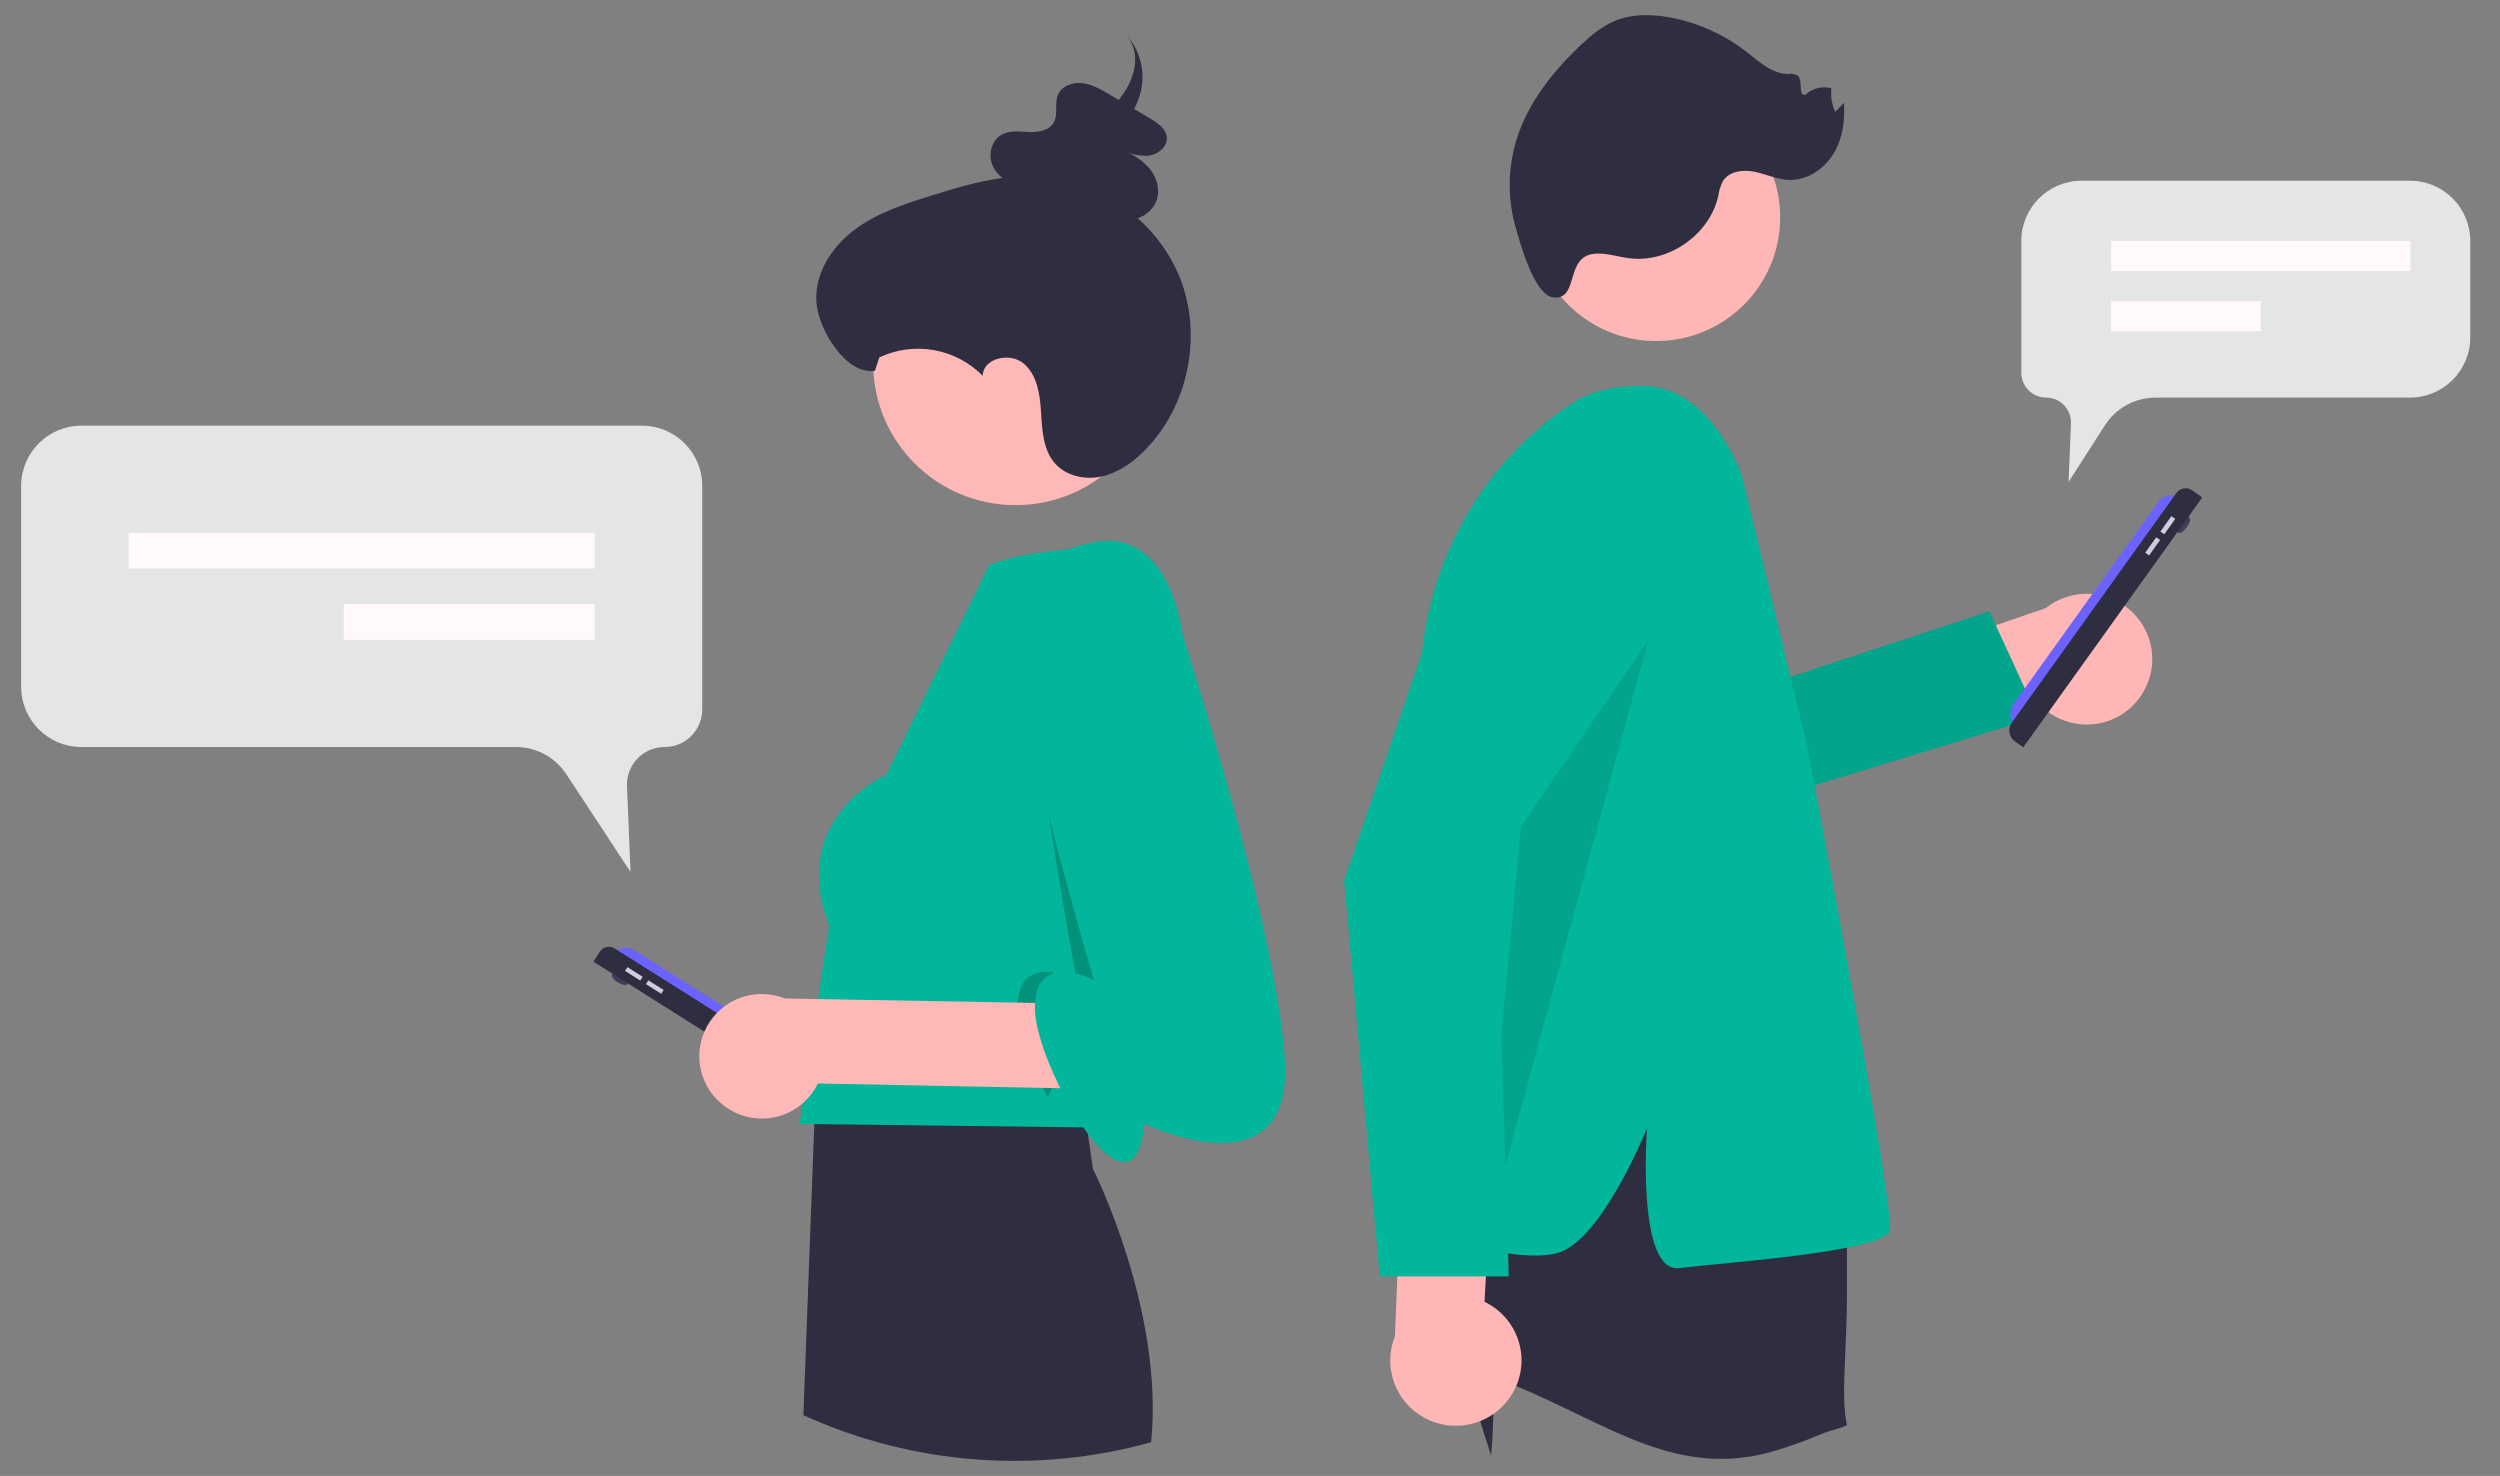 <svg width="83" height="49" viewBox="0 0 83 49" fill="none" xmlns="http://www.w3.org/2000/svg">
<rect x="0" y="0" width="83" height="49" fill="#808080" stroke="none"/>
<path d="M20.822 32.678C20.856 32.626 20.769 32.512 20.629 32.424C20.489 32.336 20.349 32.306 20.316 32.359C20.283 32.411 20.369 32.525 20.509 32.613C20.649 32.701 20.789 32.73 20.822 32.678Z" fill="#3F3D56"/>
<path d="M20.332 31.706C20.369 31.648 20.416 31.598 20.473 31.558C20.529 31.519 20.593 31.491 20.66 31.476C20.727 31.461 20.797 31.459 20.865 31.471C20.933 31.482 20.997 31.507 21.056 31.544L27.704 35.738C27.763 35.775 27.813 35.822 27.853 35.879C27.892 35.935 27.921 35.998 27.936 36.065C27.951 36.132 27.953 36.201 27.941 36.269C27.929 36.336 27.904 36.401 27.867 36.459L20.332 31.706Z" fill="#6C63FF"/>
<path d="M19.703 31.928L19.912 31.599C19.963 31.519 20.043 31.462 20.136 31.441C20.229 31.421 20.326 31.437 20.407 31.488L27.977 36.263C28.024 36.293 28.065 36.331 28.097 36.377C28.129 36.422 28.152 36.474 28.164 36.528C28.176 36.582 28.178 36.638 28.168 36.693C28.159 36.748 28.138 36.8 28.108 36.847L27.935 37.12L19.703 31.928Z" fill="#2F2E41"/>
<path d="M20.83 32.108L20.75 32.235L21.256 32.554L21.336 32.428L20.83 32.108Z" fill="#D0CDE1"/>
<path d="M21.526 32.548L21.446 32.674L21.953 32.993L22.033 32.867L21.526 32.548Z" fill="#D0CDE1"/>
<path d="M33.716 16.771C36.326 16.771 38.442 14.664 38.442 12.064C38.442 9.464 36.326 7.356 33.716 7.356C31.106 7.356 28.99 9.464 28.99 12.064C28.99 14.664 31.106 16.771 33.716 16.771Z" fill="#FFB8B8"/>
<path d="M38.217 47.882C34.383 48.949 30.293 48.63 26.672 46.984L27.035 37.321L27.062 36.569L27.073 36.325L27.085 35.966L27.094 35.736C27.094 35.736 27.109 35.735 27.137 35.734C27.214 35.729 27.392 35.716 27.648 35.702C27.944 35.684 28.342 35.663 28.806 35.644C28.916 35.639 29.03 35.635 29.146 35.629C31.59 35.539 35.407 35.52 35.912 36.253L35.976 36.685L36.078 37.382L36.287 38.807C36.287 38.807 38.66 43.508 38.217 47.882Z" fill="#2F2E41"/>
<path d="M39.416 23.511L38.486 32.076L36.713 35.981L36.056 37.43L26.546 37.315L27.526 30.713C26.143 27.154 29.428 25.719 29.428 25.719L32.836 18.765C32.836 18.765 33.743 18.313 36.113 18.199C38.317 18.093 36.58 18.426 36.58 18.426C39.461 18.139 39.416 23.511 39.416 23.511Z" fill="#02B69B"/>
<path opacity="0.2" d="M36.557 32.528L34.784 36.434C34.215 35.373 33.781 34.171 33.781 33.462C33.781 31.51 35.741 32.543 35.741 32.543C35.741 32.543 34.156 23.904 34.156 21.32C34.156 19.605 35.592 27.219 36.557 32.528Z" fill="black"/>
<path d="M39.163 9.196C38.855 8.449 38.38 7.782 37.773 7.246C38.022 7.163 38.23 6.989 38.354 6.758C38.536 6.4 38.44 5.95 38.192 5.629C37.967 5.358 37.675 5.149 37.345 5.022C37.587 5.131 37.851 5.182 38.117 5.17C38.438 5.136 38.759 4.885 38.74 4.573C38.722 4.276 38.429 4.076 38.165 3.921C37.995 3.82 37.824 3.72 37.653 3.619C37.704 3.521 37.748 3.421 37.786 3.317C37.934 2.942 37.969 2.533 37.889 2.138C37.808 1.744 37.615 1.38 37.332 1.092C37.892 1.659 37.749 2.537 37.196 3.249C37.178 3.272 37.159 3.295 37.141 3.317C37.031 3.253 36.922 3.188 36.812 3.124C36.539 2.963 36.255 2.799 35.938 2.761C35.621 2.723 35.26 2.848 35.13 3.13C34.992 3.431 35.149 3.816 34.969 4.096C34.811 4.341 34.466 4.394 34.167 4.382C33.868 4.37 33.55 4.323 33.284 4.455C32.914 4.638 32.793 5.133 32.957 5.503C33.03 5.66 33.139 5.798 33.276 5.906C32.484 6.016 31.704 6.25 30.938 6.488C30.035 6.769 29.115 7.067 28.36 7.636C27.605 8.204 27.033 9.101 27.105 10.041C27.177 10.981 28.114 12.461 29.048 12.311L29.191 11.867C29.756 11.6 30.39 11.515 31.006 11.624C31.622 11.733 32.188 12.031 32.626 12.476C32.637 11.884 33.541 11.687 33.992 12.073C34.442 12.459 34.529 13.111 34.564 13.702C34.599 14.293 34.632 14.936 35.023 15.382C35.398 15.81 36.036 15.943 36.592 15.815C37.148 15.688 37.628 15.336 38.026 14.93C39.47 13.454 39.935 11.108 39.163 9.196Z" fill="#2F2E41"/>
<path d="M24.089 36.75C24.334 36.925 24.614 37.045 24.91 37.101C25.207 37.157 25.512 37.147 25.804 37.073C26.096 36.998 26.368 36.861 26.601 36.671C26.834 36.481 27.022 36.242 27.153 35.971L40.027 36.225L40.879 33.414L26.061 33.149C25.589 32.961 25.066 32.952 24.588 33.123C24.11 33.294 23.712 33.634 23.47 34.077C23.227 34.521 23.155 35.038 23.27 35.531C23.384 36.023 23.676 36.457 24.089 36.75Z" fill="#FFB8B8"/>
<path d="M36.605 17.962C36.605 17.962 33.608 18.192 33.608 20.775C33.608 23.358 36.317 32.543 36.317 32.543C36.317 32.543 34.358 31.51 34.358 33.462C34.358 35.413 37.642 41.097 37.988 37.308C37.988 37.308 42.945 39.719 42.657 35.184C42.368 30.649 39.256 21.062 39.256 21.062C39.256 21.062 38.91 17.79 36.605 17.962Z" fill="#02B69B"/>
<path d="M0.702 16.132C0.702 15.028 1.598 14.132 2.702 14.132H21.315C22.419 14.132 23.315 15.028 23.315 16.132V23.551C23.315 24.242 22.755 24.801 22.065 24.801C21.354 24.801 20.786 25.393 20.816 26.103L20.934 28.95L18.801 25.703C18.431 25.14 17.803 24.801 17.13 24.801H2.702C1.598 24.801 0.702 23.906 0.702 22.801V16.132Z" fill="#E5E5E5"/>
<rect x="4.273" y="17.689" width="15.472" height="1.185" fill="#FFF9FB"/>
<rect x="11.413" y="20.06" width="8.331" height="1.185" fill="#FFF9FB"/>
<path d="M70.999 23.211C70.806 23.461 70.561 23.666 70.28 23.812C69.999 23.957 69.69 24.04 69.374 24.053C69.058 24.067 68.742 24.012 68.45 23.891C68.158 23.77 67.896 23.587 67.682 23.354L63.03 25.031L61.318 22.463L67.921 20.187C68.337 19.856 68.861 19.688 69.393 19.716C69.925 19.744 70.428 19.965 70.808 20.337C71.187 20.71 71.416 21.208 71.451 21.738C71.487 22.267 71.325 22.791 70.999 23.211Z" fill="#FFB6B6"/>
<path d="M56.463 23.45L66.047 20.294L67.662 23.806L58.726 26.535L56.463 23.45Z" fill="#02A48C"/>
<path d="M60.048 44.1C56.832 44.868 53.465 44.725 50.326 43.687L50.54 41.668L50.739 39.781L53.723 35.185L54.68 33.712L58.622 35.14L59.024 37.661L59.663 41.683L60.048 44.1Z" fill="#2F2E41"/>
<path d="M61.319 47.315C61.059 47.445 60.736 47.496 60.471 47.608C60.174 47.735 59.875 47.852 59.572 47.958C59.362 48.031 59.15 48.099 58.935 48.164C55.71 49.13 53.451 47.308 50.304 46.002C50.056 45.899 49.812 45.788 49.569 45.673C49.602 46.557 49.581 47.444 49.505 48.324C49.159 47.292 48.859 46.239 48.604 45.167C48.586 45.095 48.569 45.023 48.552 44.952C48.469 44.59 48.395 44.245 48.328 43.921C48.251 43.546 48.186 43.198 48.131 42.88C47.912 41.632 47.843 40.86 47.843 40.86L50.178 34.796L50.645 34.863L50.839 34.89L52.01 35.057L53.711 35.301L56.467 35.694L59.026 38.418L61.319 40.86C61.319 40.86 61.319 41.382 61.319 42.88C61.319 44.952 61.106 46.33 61.319 47.315Z" fill="#2F2E41"/>
<path d="M54.982 11.322C57.258 11.322 59.102 9.485 59.102 7.218C59.102 4.951 57.258 3.113 54.982 3.113C52.706 3.113 50.861 4.951 50.861 7.218C50.861 9.485 52.706 11.322 54.982 11.322Z" fill="#FFB6B6"/>
<path d="M57.85 15.865C57.85 15.865 56.86 12.815 54.53 12.815C53.948 12.815 53.008 12.863 52.244 13.36C49.169 15.359 47.298 18.757 47.154 22.412L46.438 40.673C46.438 40.673 50.38 42.1 51.814 41.565C53.247 41.03 54.68 37.46 54.68 37.46C54.68 37.46 54.322 42.279 55.755 42.1C57.189 41.922 62.564 41.565 62.743 40.851C62.922 40.137 60 24.788 60 24.788L57.85 15.865Z" fill="#02B69B"/>
<path d="M52.978 8.421C53.348 8.399 53.709 8.524 54.076 8.572C55.389 8.746 56.756 7.796 57.046 6.509C57.069 6.337 57.12 6.171 57.198 6.016C57.4 5.687 57.86 5.624 58.24 5.7C58.619 5.775 58.979 5.952 59.366 5.973C59.962 6.004 60.535 5.638 60.853 5.134C61.171 4.63 61.261 4.01 61.218 3.416L60.932 3.715C60.816 3.47 60.771 3.198 60.803 2.929C60.651 2.888 60.492 2.888 60.34 2.926C60.188 2.965 60.048 3.042 59.935 3.15C59.683 3.176 59.873 2.684 59.686 2.513C59.594 2.458 59.486 2.437 59.38 2.457C58.844 2.462 58.41 2.053 57.987 1.724C57.254 1.155 56.397 0.765 55.486 0.587C54.88 0.47 54.235 0.451 53.66 0.675C53.188 0.86 52.794 1.196 52.428 1.546C51.528 2.408 50.731 3.421 50.357 4.607C50.053 5.578 50.044 6.618 50.332 7.594C50.483 8.101 50.938 9.838 51.603 9.878C52.439 9.929 51.937 8.483 52.978 8.421Z" fill="#2F2E41"/>
<path opacity="0.1" d="M54.718 21.269L50.498 27.434L49.149 41.753L54.718 21.269Z" fill="black"/>
<path d="M72.603 17.501C72.704 17.36 72.743 17.215 72.69 17.177C72.636 17.139 72.512 17.223 72.411 17.364C72.31 17.505 72.271 17.65 72.324 17.688C72.377 17.725 72.502 17.642 72.603 17.501Z" fill="#3F3D56"/>
<path d="M66.975 24.142C66.856 24.058 66.776 23.93 66.752 23.786C66.728 23.643 66.762 23.495 66.847 23.377L71.647 16.677C71.731 16.558 71.86 16.478 72.004 16.454C72.148 16.43 72.296 16.464 72.415 16.549L66.975 24.142Z" fill="#6C63FF"/>
<path d="M67.172 24.812L66.895 24.615C66.847 24.581 66.806 24.538 66.775 24.488C66.745 24.439 66.724 24.384 66.714 24.326C66.704 24.269 66.706 24.21 66.719 24.153C66.732 24.096 66.757 24.043 66.791 23.995L72.255 16.366C72.313 16.285 72.401 16.231 72.5 16.214C72.598 16.198 72.699 16.221 72.78 16.279L73.115 16.516L67.172 24.812Z" fill="#2F2E41"/>
<path d="M72.09 17.136L71.725 17.647L71.853 17.738L72.219 17.227L72.09 17.136Z" fill="#D0CDE1"/>
<path d="M71.588 17.838L71.222 18.349L71.35 18.44L71.716 17.929L71.588 17.838Z" fill="#D0CDE1"/>
<path d="M50.107 46.424C50.292 46.168 50.418 45.875 50.477 45.566C50.536 45.256 50.526 44.937 50.447 44.632C50.369 44.326 50.224 44.041 50.024 43.798C49.823 43.554 49.571 43.357 49.286 43.22L49.553 38.3L46.591 37.409L46.312 44.363C46.113 44.855 46.103 45.403 46.284 45.903C46.464 46.402 46.822 46.819 47.29 47.073C47.758 47.327 48.303 47.401 48.822 47.282C49.341 47.162 49.798 46.857 50.107 46.424Z" fill="#FFB6B6"/>
<path d="M50.091 42.377H45.805L44.626 29.228L44.63 29.216L48.641 17.482C48.782 17.069 49.009 16.69 49.305 16.368C49.602 16.047 49.962 15.791 50.364 15.616C50.765 15.441 51.199 15.351 51.637 15.352C52.075 15.353 52.508 15.445 52.908 15.622C53.309 15.799 53.668 16.057 53.963 16.38C54.258 16.703 54.482 17.083 54.621 17.497C54.761 17.911 54.812 18.349 54.771 18.784C54.731 19.218 54.601 19.64 54.388 20.021L49.668 28.488L50.091 42.377Z" fill="#02B69B"/>
<path d="M82.013 8C82.013 6.895 81.117 6 80.013 6H69.108C68.004 6 67.108 6.895 67.108 8V12.376C67.108 12.831 67.477 13.2 67.933 13.2C68.401 13.2 68.775 13.59 68.756 14.058L68.677 16L69.883 14.12C70.251 13.547 70.886 13.2 71.567 13.2H80.013C81.117 13.2 82.013 12.305 82.013 11.2V8Z" fill="#E5E5E5"/>
<rect width="9.936" height="1" transform="matrix(-1 0 0 1 80.025 8)" fill="#FFF9FB"/>
<rect width="4.968" height="1" transform="matrix(-1 0 0 1 75.057 10)" fill="#FFF9FB"/>
</svg>
